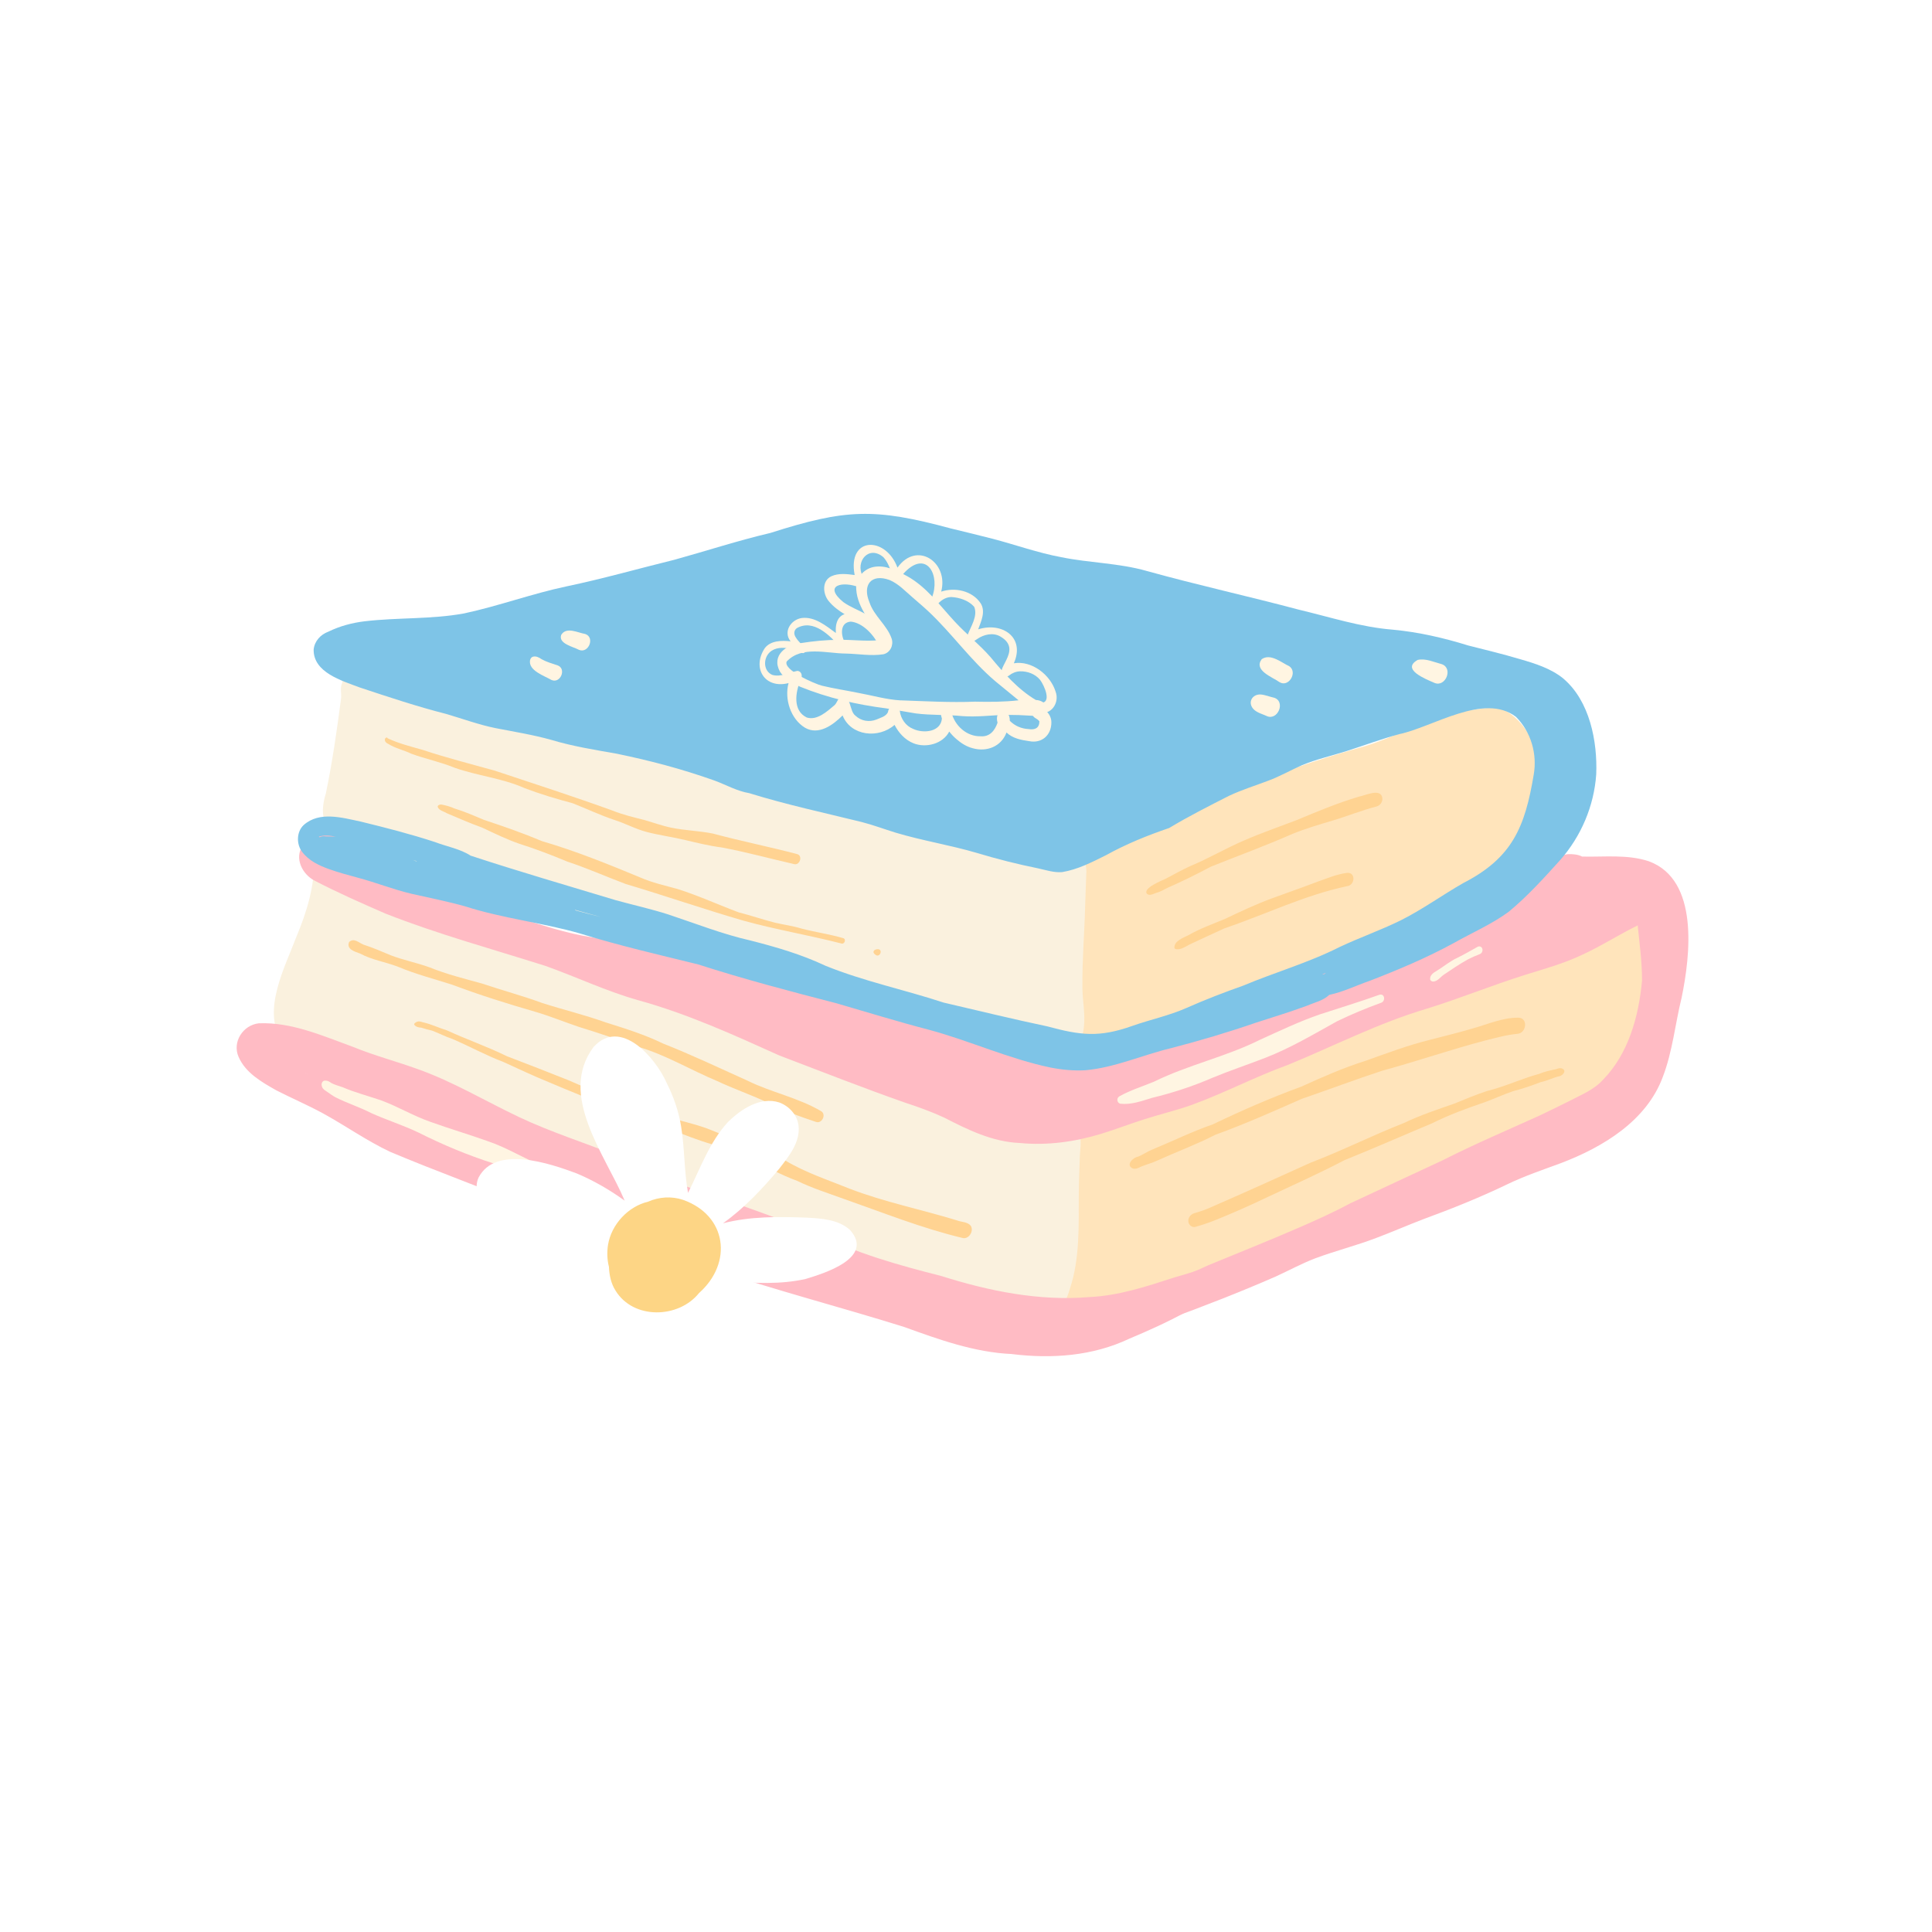 <svg xmlns="http://www.w3.org/2000/svg" xmlns:xlink="http://www.w3.org/1999/xlink" width="200" zoomAndPan="magnify" viewBox="0 0 150 150" height="200" preserveAspectRatio="xMidYMid meet" version="1.0"><defs><clipPath id="5eb560a3f1"><path d="M 19 64 L 131.973 64 L 131.973 105 L 19 105 Z M 19 64 " clip-rule="nonzero"/></clipPath><clipPath id="ac185a41ef"><path d="M 23 39.43 L 124 39.43 L 124 84 L 23 84 Z M 23 39.43 " clip-rule="nonzero"/></clipPath><clipPath id="bdee0ff698"><path d="M 37 80 L 67 80 L 67 110.68 L 37 110.68 Z M 37 80 " clip-rule="nonzero"/></clipPath></defs><rect x="-15" width="180" fill="#ffffff" y="-15" height="180" fill-opacity="1"/><rect x="-15" width="180" fill="#ffffff" y="-15" height="180" fill-opacity="1"/><path fill="#ffe4bb" d="M 126.602 70.137 C 128.422 71.398 127.703 74.27 127.695 76.168 C 127.52 78.402 127.77 80.777 126.859 82.875 C 126.32 84.031 125.383 84.934 124.383 85.703 C 123.309 86.523 122.207 87.324 121.043 88.012 C 118.457 89.41 115.848 90.766 113.27 92.188 C 110.051 93.797 106.551 94.738 103.195 96.023 C 101.152 96.789 99.215 97.793 97.215 98.648 C 95.461 99.375 93.629 99.871 91.828 100.461 C 89.285 101.309 86.578 102 83.883 101.652 C 82.328 101.516 82.258 100.141 82.387 98.887 C 82.445 98.211 82.52 97.539 82.617 96.867 C 83.074 94.219 83.496 91.531 83.25 88.848 C 82.695 85.02 83.266 81.168 83.102 77.324 C 82.879 74.289 82.965 71.246 82.973 68.207 C 82.676 68.277 82.266 68.383 82.059 68.074 C 81.988 67.973 81.969 67.836 82.027 67.734 C 82.195 67.336 82.648 67.301 83.012 67.184 C 82.988 66.125 84.477 65.32 85.125 66.336 C 86.609 65.832 87.934 64.977 89.348 64.316 C 91.629 63.32 93.934 62.363 96.195 61.316 C 99.137 60.035 102.234 59.008 105.293 58.129 C 108.438 57.324 111.246 55.398 114.516 55.086 C 115.289 54.996 116.113 54.773 116.844 55.148 C 118.922 56.34 119.762 59 119.934 61.266 C 119.996 62.469 119.555 63.48 119.301 64.477 C 119.18 66.066 120.043 67.582 119.816 69.184 C 121.324 69.094 122.805 69.441 124.289 69.652 C 125.066 69.762 125.91 69.719 126.605 70.141 Z M 126.602 70.137 " fill-opacity="1" fill-rule="nonzero"/><path fill="#faf1de" d="M 83.668 66.07 C 84.234 66.523 84.395 67.246 84.336 67.941 C 84.312 68.723 84.27 69.5 84.254 70.281 C 84.199 72.387 84.02 74.484 84.039 76.59 C 84.031 77.66 84.281 78.723 84.148 79.789 C 83.988 81.391 82.668 82.383 81.082 82.016 C 79.465 81.594 77.836 81.215 76.254 80.68 C 75.125 80.293 74.039 79.793 72.969 79.27 C 71 78.289 68.918 77.566 66.848 76.84 C 65.121 76.23 63.422 75.52 61.621 75.145 C 59.152 74.684 56.645 74.453 54.191 73.902 C 52.078 73.422 49.965 72.914 47.898 72.258 C 46.402 71.789 44.953 71.184 43.469 70.684 C 41.129 70.004 38.707 69.625 36.391 68.848 C 33.883 68.152 31.484 67.145 29.047 66.258 C 26.633 65.453 24.332 64.703 25.297 61.613 C 25.801 59.188 26.152 56.734 26.473 54.281 C 26.543 53.84 26.359 53.398 26.586 52.98 C 26.551 52.555 26.871 51.789 27.383 52.113 C 27.824 51.906 28.379 51.918 28.758 52.254 C 28.977 52.465 29.105 52.773 29.434 52.832 C 30.941 53.238 32.5 53.402 34.012 53.797 C 35.902 54.305 37.824 54.688 39.727 55.148 C 41.715 55.609 43.746 55.879 45.707 56.465 C 47.68 57.062 49.602 57.812 51.578 58.41 C 52.68 58.742 53.793 59.047 54.887 59.41 C 57.492 60.316 60.133 61.141 62.879 61.504 C 66.715 62.098 70.289 63.766 74.129 64.348 C 75.777 64.66 77.441 64.855 79.109 65.004 C 79.98 65.094 80.848 65.215 81.707 65.363 C 82.387 65.492 83.121 65.621 83.668 66.074 Z M 83.668 66.07 " fill-opacity="1" fill-rule="nonzero"/><path fill="#faf1de" d="M 83.801 87.922 C 84.012 88.621 83.828 89.371 83.828 90.094 C 83.809 90.625 83.793 91.156 83.773 91.688 C 83.703 94.188 83.906 96.734 83.316 99.188 C 82.789 101.215 81.871 103.812 79.262 103.066 C 75.207 102.16 71.332 100.602 67.332 99.484 C 63.449 98.406 59.52 97.469 55.766 95.965 C 53.602 95.145 51.367 94.52 49.262 93.535 C 47.637 92.805 46.027 92.027 44.363 91.379 C 42.953 90.812 41.477 90.445 40.027 89.988 C 36.504 88.914 33.348 86.957 30.004 85.445 C 27.535 84.176 23.48 82.953 21.824 80.73 C 20.348 78.387 22.145 75.035 23.012 72.73 C 23.812 70.824 24.434 68.809 24.387 66.723 C 24.391 66.609 24.418 66.473 24.516 66.402 C 24.98 66.129 25.309 67.328 25.355 67.645 C 25.953 67.191 26.539 67.344 27.188 67.566 C 27.742 67.738 28.293 67.934 28.84 68.125 C 30.184 68.59 31.52 69.082 32.836 69.621 C 35.633 70.805 38.52 71.785 41.406 72.734 C 45.188 73.891 48.844 75.402 52.625 76.547 C 54.293 77.102 55.914 77.781 57.559 78.406 C 59.188 79.039 60.863 79.562 62.453 80.285 C 64.809 81.371 66.875 82.977 69.188 84.137 C 70.891 84.953 72.656 85.613 74.449 86.199 C 76.449 86.734 78.461 87.426 80.547 87.488 C 81.082 87.473 81.617 87.445 82.137 87.301 C 82.754 87.059 83.566 87.238 83.801 87.922 Z M 83.801 87.922 " fill-opacity="1" fill-rule="nonzero"/><path fill="#ffd392" d="M 61.664 67.09 C 59.789 66.664 57.93 66.152 56.039 65.797 C 55.082 65.676 54.145 65.445 53.211 65.223 C 52.227 64.984 51.219 64.855 50.242 64.602 C 49.359 64.379 48.559 63.93 47.691 63.656 C 46.59 63.289 45.539 62.789 44.461 62.363 C 43.195 62.027 41.938 61.652 40.715 61.184 C 38.984 60.414 37.066 60.234 35.285 59.605 C 34.199 59.156 33.039 58.926 31.938 58.52 C 31.352 58.234 30.688 58.102 30.141 57.754 C 29.973 57.691 29.797 57.496 29.918 57.316 C 29.949 57.266 30.09 57.223 30.086 57.316 C 30.957 57.727 31.887 57.957 32.812 58.219 C 34.66 58.836 36.547 59.312 38.422 59.836 C 41.469 60.848 44.52 61.836 47.535 62.926 C 48.344 63.25 49.184 63.453 50.027 63.664 C 50.723 63.863 51.41 64.117 52.121 64.262 C 53.184 64.48 54.273 64.504 55.336 64.715 C 57.504 65.297 59.707 65.738 61.879 66.309 C 62.348 66.422 62.113 67.191 61.664 67.094 Z M 61.664 67.09 " fill-opacity="1" fill-rule="nonzero"/><path fill="#ffd392" d="M 65.344 73.258 C 62.824 72.609 60.258 72.18 57.75 71.488 C 54.68 70.602 51.637 69.543 48.59 68.637 C 47.066 68.066 45.582 67.402 44.035 66.891 C 42.812 66.379 41.574 65.906 40.305 65.504 C 39.328 65.164 38.398 64.711 37.465 64.27 C 36.527 63.922 35.609 63.539 34.695 63.141 C 34.457 62.988 34.102 62.941 33.988 62.66 C 33.945 62.516 34.141 62.461 34.254 62.461 C 34.609 62.523 34.965 62.625 35.293 62.773 C 36.078 63.008 36.824 63.34 37.578 63.656 C 39.102 64.16 40.609 64.688 42.09 65.309 C 44.695 66.07 47.211 67.09 49.715 68.129 C 50.656 68.543 51.637 68.75 52.609 69.023 C 54.23 69.535 55.777 70.25 57.367 70.84 C 58.309 71.078 59.227 71.398 60.168 71.637 C 60.855 71.797 61.555 71.887 62.23 72.094 C 63.297 72.375 64.398 72.523 65.461 72.836 C 65.711 72.898 65.59 73.312 65.344 73.258 Z M 65.344 73.258 " fill-opacity="1" fill-rule="nonzero"/><path fill="#ffd392" d="M 68.027 74.164 C 67.66 73.965 67.816 73.68 68.188 73.695 C 68.547 73.742 68.336 74.312 68.027 74.164 Z M 68.027 74.164 " fill-opacity="1" fill-rule="nonzero"/><path fill="#ffd392" d="M 89.051 69.395 C 88.695 68.961 90.215 68.363 90.5 68.227 C 91.145 67.879 91.789 67.527 92.457 67.223 C 93.852 66.641 95.152 65.871 96.543 65.273 C 97.895 64.68 99.289 64.203 100.664 63.676 C 102.254 63.012 103.844 62.348 105.5 61.852 C 106 61.766 107.195 61.164 107.32 61.941 C 107.367 62.238 107.164 62.551 106.867 62.617 C 105.723 62.91 104.625 63.363 103.492 63.699 C 102.438 64.016 101.379 64.32 100.359 64.738 C 98.266 65.66 96.121 66.441 94 67.293 C 92.906 67.875 91.797 68.426 90.664 68.922 C 90.363 69.074 90.07 69.25 89.742 69.332 C 89.52 69.41 89.27 69.57 89.047 69.395 Z M 89.051 69.395 " fill-opacity="1" fill-rule="nonzero"/><path fill="#ffd392" d="M 91.289 73.691 C 91.242 73.676 91.195 73.648 91.184 73.598 C 91.133 73.059 91.883 72.805 92.277 72.605 C 93.18 72.082 94.164 71.742 95.125 71.336 C 96.289 70.781 97.461 70.23 98.672 69.777 C 99.883 69.328 101.102 68.91 102.309 68.449 C 103.066 68.184 103.816 67.859 104.621 67.766 C 105.289 67.75 105.184 68.746 104.586 68.801 C 101.293 69.5 98.238 71 95.062 72.078 C 94.156 72.484 93.262 72.918 92.359 73.328 C 92.031 73.504 91.676 73.758 91.289 73.691 Z M 91.289 73.691 " fill-opacity="1" fill-rule="nonzero"/><path fill="#ffd392" d="M 87.895 90.695 C 87.398 90.414 87.996 89.848 88.367 89.801 C 88.75 89.645 89.086 89.398 89.473 89.246 C 91.039 88.602 92.555 87.848 94.16 87.297 C 96.414 86.215 98.703 85.215 101.051 84.359 C 102.668 83.621 104.293 82.906 105.988 82.371 C 107.645 81.785 109.285 81.16 110.992 80.738 C 112.078 80.457 113.172 80.191 114.25 79.875 C 115.441 79.551 116.602 79.012 117.852 79.012 C 118.66 78.988 118.535 80.215 117.812 80.266 C 116.961 80.344 116.129 80.582 115.297 80.789 C 112.598 81.496 110.012 82.398 107.332 83.125 C 105.273 83.797 103.148 84.602 101.062 85.316 C 98.852 86.293 96.648 87.273 94.371 88.098 C 92.895 88.855 91.344 89.426 89.836 90.113 C 89.434 90.305 88.992 90.406 88.582 90.582 C 88.375 90.691 88.125 90.812 87.895 90.695 Z M 87.895 90.695 " fill-opacity="1" fill-rule="nonzero"/><path fill="#ffd392" d="M 92.266 94.867 C 92.211 94.508 92.492 94.223 92.828 94.164 C 93.207 94.051 93.582 93.922 93.945 93.762 C 96.574 92.613 99.137 91.465 101.738 90.277 C 104.199 89.34 106.551 88.148 109.004 87.188 C 110.266 86.582 111.594 86.141 112.914 85.684 C 113.746 85.34 114.578 84.996 115.434 84.711 C 116.883 84.352 118.094 83.758 119.5 83.375 C 119.93 83.191 120.387 83.102 120.84 83 C 121 82.945 121.164 82.891 121.32 82.98 C 121.633 83.141 121.34 83.48 121.105 83.547 C 120.602 83.656 120.141 83.91 119.633 84.012 C 118.918 84.285 118.195 84.535 117.453 84.727 C 116.707 84.98 115.996 85.316 115.258 85.582 C 113.855 86.059 112.496 86.559 111.18 87.215 C 108.918 88.16 106.676 89.152 104.402 90.066 C 102.465 91.082 100.469 91.973 98.492 92.902 C 97.098 93.57 95.688 94.199 94.254 94.77 C 93.781 94.957 93.297 95.117 92.809 95.254 C 92.559 95.324 92.301 95.121 92.266 94.863 Z M 92.266 94.867 " fill-opacity="1" fill-rule="nonzero"/><path fill="#ffd392" d="M 63.352 87.105 C 62.023 86.668 60.715 86.176 59.465 85.543 C 58.227 84.969 56.934 84.523 55.699 83.941 C 53.621 83.078 51.691 81.895 49.52 81.266 C 48.016 80.73 46.504 80.203 44.973 79.738 C 43.828 79.359 42.715 78.891 41.559 78.555 C 39.379 77.926 37.207 77.242 35.086 76.445 C 33.672 75.992 32.258 75.633 30.895 75.055 C 29.914 74.68 28.871 74.527 27.941 74.027 C 27.539 73.879 26.875 73.699 27.105 73.137 C 27.488 72.789 27.859 73.199 28.23 73.344 C 28.949 73.574 29.633 73.875 30.328 74.164 C 31.32 74.547 32.371 74.746 33.371 75.113 C 34.691 75.648 36.062 75.984 37.426 76.363 C 38.98 76.891 40.562 77.305 42.102 77.875 C 43.738 78.398 45.406 78.797 47.023 79.379 C 48.523 79.848 50.066 80.332 51.469 81.016 C 53.699 81.895 55.863 82.926 58.051 83.91 C 59.898 84.82 61.973 85.223 63.75 86.27 C 64.18 86.52 63.816 87.273 63.352 87.105 Z M 63.352 87.105 " fill-opacity="1" fill-rule="nonzero"/><path fill="#ffd392" d="M 74.738 96.117 C 71.578 95.363 68.555 94.148 65.492 93.074 C 64.289 92.637 63.062 92.25 61.914 91.691 C 60.656 91.234 59.453 90.562 58.266 89.98 C 57.293 89.523 56.277 89.168 55.258 88.836 C 54.184 88.527 53.152 88.105 52.105 87.715 C 50.586 87.184 49.055 86.703 47.559 86.102 C 45.914 85.355 44.227 84.719 42.57 84.004 C 41.391 83.527 40.246 82.98 39.09 82.453 C 37.73 81.941 36.453 81.234 35.125 80.664 C 34.582 80.488 34.066 80.211 33.543 80.016 C 33.258 79.957 32.977 79.875 32.699 79.785 C 32.496 79.777 32.285 79.727 32.16 79.555 C 32.133 79.441 32.301 79.363 32.391 79.324 C 32.527 79.273 32.684 79.324 32.82 79.367 C 33.473 79.508 34.07 79.805 34.703 80 C 36.242 80.707 37.844 81.262 39.363 82.008 C 40.957 82.621 42.555 83.234 44.141 83.871 C 46.309 84.848 48.586 85.559 50.816 86.375 C 52.16 86.891 53.586 87.137 54.938 87.629 C 55.781 87.945 56.598 88.348 57.434 88.688 C 58.59 89.191 59.82 89.523 60.949 90.09 C 62.527 91.039 64.285 91.609 65.984 92.297 C 68.676 93.332 71.516 93.898 74.27 94.742 C 74.629 94.891 75.102 94.848 75.363 95.16 C 75.633 95.57 75.23 96.23 74.738 96.121 Z M 74.738 96.117 " fill-opacity="1" fill-rule="nonzero"/><g clip-path="url(#5eb560a3f1)"><path fill="#ffbbc4" d="M 128.031 66.875 C 131.93 68.324 131.238 74.188 130.559 77.465 C 130.055 79.512 129.859 81.641 129.098 83.617 C 127.832 87.031 124.453 89.059 121.211 90.297 C 119.809 90.816 118.387 91.293 117.039 91.941 C 114.91 92.969 112.715 93.848 110.5 94.66 C 109.285 95.125 108.094 95.645 106.875 96.105 C 105.301 96.711 103.656 97.117 102.078 97.711 C 101.039 98.113 100.059 98.648 99.047 99.109 C 96.281 100.32 93.465 101.414 90.629 102.449 C 87.027 103.902 86.074 104.242 82.086 104.031 C 79.875 103.973 77.641 103.918 75.477 103.406 C 73.969 103.02 72.508 102.449 71.02 101.988 C 69.457 101.484 67.895 100.996 66.371 100.402 C 64.219 99.602 61.992 98.996 59.906 98.031 C 57.367 96.887 54.625 96.344 52 95.434 C 50.902 95.043 49.801 94.664 48.68 94.355 C 46.426 93.73 44.094 93.41 41.898 92.59 C 40.91 92.23 39.949 91.809 38.984 91.395 C 36.816 90.555 34.77 89.477 32.77 88.305 C 30.164 86.926 27.555 85.555 25.004 84.078 C 24.594 83.824 24.195 83.551 23.762 83.332 C 22.793 83.113 21.805 83.035 20.828 82.859 C 20.449 82.789 20.035 82.645 19.82 82.305 C 19.598 81.965 19.633 81.512 19.852 81.18 C 20.516 80.105 23.258 81.211 24.289 81.406 C 27.473 82.297 30.566 83.555 33.527 85.02 C 34.949 85.789 36.352 86.59 37.82 87.27 C 40.809 88.637 44.012 89.434 47.078 90.605 C 48.926 91.309 50.703 92.176 52.578 92.812 C 55.852 93.965 59.098 94.559 62.273 95.906 C 64.719 96.883 67.109 98.02 69.656 98.719 C 71.582 99.254 73.539 99.645 75.457 100.211 C 77.73 100.809 80.039 101.48 82.406 101.461 C 84.066 101.375 85.668 100.906 87.277 100.531 C 89.613 100.027 91.684 99.223 93.812 98.234 C 96.156 97.266 98.516 96.328 100.84 95.316 C 102.18 94.734 103.512 94.137 104.797 93.445 C 107.227 92.305 109.605 91.207 112.031 90.074 C 114.469 88.832 116.984 87.77 119.469 86.641 C 120.266 86.266 121.055 85.879 121.84 85.484 C 122.746 85.004 123.742 84.625 124.441 83.848 C 126.441 81.816 127.234 78.895 127.488 76.125 C 127.484 74.566 127.285 73.242 127.152 71.848 C 125.691 72.562 124.32 73.453 122.84 74.129 C 121.414 74.809 119.879 75.234 118.375 75.699 C 115.812 76.508 113.324 77.527 110.758 78.32 C 107.016 79.43 103.578 81.207 100.02 82.668 C 97.48 83.586 95.082 84.852 92.547 85.777 C 91.355 86.207 90.121 86.492 88.914 86.879 C 87.766 87.238 86.641 87.68 85.488 88.031 C 83.453 88.652 81.305 88.949 79.18 88.742 C 77.059 88.656 75.148 87.719 73.297 86.766 C 72.293 86.301 71.25 85.93 70.199 85.586 C 66.945 84.441 63.73 83.172 60.504 81.945 C 56.93 80.332 53.336 78.699 49.547 77.656 C 47.086 76.961 44.773 75.859 42.371 75 C 38.215 73.68 33.988 72.531 29.926 70.93 C 28.07 70.121 26.215 69.305 24.422 68.371 C 23.473 67.887 22.828 66.617 23.504 65.66 C 24.25 64.605 25.75 64.75 26.848 65.07 C 27.402 65.223 27.93 65.445 28.371 65.812 C 30.934 66.629 33.52 67.375 36.086 68.195 C 36.902 68.52 36.777 69.59 36.219 70.043 C 37.488 70.453 38.785 70.785 40.059 71.191 C 42.008 71.805 43.949 72.465 45.973 72.777 C 48.344 73.148 50.652 73.809 53 74.297 C 54.336 74.539 55.695 74.637 57.012 74.973 C 58.609 75.352 60.133 75.957 61.637 76.594 C 63.301 77.289 65.051 77.703 66.789 78.141 C 68.527 78.594 70.258 79.07 72.031 79.367 C 75.145 80.008 78.254 80.695 81.316 81.543 C 82.633 81.855 83.895 82.48 85.27 82.477 C 89.477 82.316 92.973 79.59 96.824 78.203 C 99.168 77.238 101.367 75.961 103.75 75.094 C 104.59 74.785 105.434 74.492 106.266 74.164 C 109.121 73.047 111.777 71.488 114.613 70.32 C 116.316 69.508 117.926 68.508 119.465 67.418 C 119.742 67.219 120.031 67.02 120.336 66.84 C 120.328 66.84 120.324 66.836 120.32 66.832 C 120.168 66.785 119.918 66.656 120.031 66.469 C 120.137 66.316 120.293 66.324 120.461 66.344 C 120.77 66.355 121.078 66.348 121.387 66.379 L 121.402 66.383 C 121.512 66.355 121.617 66.332 121.727 66.316 C 122.094 66.305 122.508 66.332 122.836 66.504 C 124.582 66.547 126.355 66.316 128.035 66.875 Z M 128.031 66.875 " fill-opacity="1" fill-rule="nonzero"/></g><path fill="#ffbbc4" d="M 78.59 105.129 C 75.664 105.004 72.902 104.004 70.172 103.016 C 65.234 101.473 60.215 100.18 55.309 98.523 C 50.551 97.199 45.965 95.371 41.285 93.809 C 37.648 92.285 33.93 90.965 30.297 89.43 C 28.473 88.574 26.832 87.402 25.07 86.438 C 23.891 85.797 22.648 85.266 21.457 84.656 C 20.324 84.016 19.066 83.305 18.523 82.055 C 18.016 80.902 18.863 79.582 20.098 79.449 C 22.641 79.344 25.09 80.438 27.441 81.293 C 29.066 81.957 30.766 82.402 32.418 83 C 35.168 83.973 37.68 85.488 40.309 86.734 C 42.777 87.902 45.387 88.719 47.914 89.73 C 50.156 90.711 52.316 91.887 54.668 92.578 C 57.633 93.598 60.586 94.648 63.492 95.816 C 66.535 97.32 69.785 98.234 73.062 99.062 C 76.793 100.242 80.672 101.031 84.602 100.703 C 86.871 100.594 89.027 99.879 91.168 99.184 C 95.125 98.066 98.895 96.402 102.859 95.312 C 106.398 93.859 109.875 92.25 113.387 90.723 C 117.062 88.547 121.07 86.98 124.738 84.801 C 125.168 84.527 125.547 84.094 126.078 84.051 C 126.242 84.035 126.504 84.082 126.566 84.27 C 126.664 84.562 126.496 84.848 126.254 85.023 C 120.566 88.926 114.219 91.684 108.055 94.734 C 106.391 95.523 104.641 96.082 102.887 96.633 C 99.527 97.992 96.141 99.258 92.742 100.508 C 93.074 101.078 92.613 101.691 92.055 101.875 C 90.637 102.652 89.156 103.316 87.668 103.941 C 84.828 105.285 81.672 105.508 78.59 105.133 Z M 83.629 102.98 C 84.746 102.871 85.793 102.418 86.832 102.004 C 83.984 102.602 81.043 103.117 78.164 102.434 C 75.359 101.801 72.547 101.191 69.832 100.227 C 67.027 99.152 64.242 98.289 61.441 97.312 C 56.363 95.27 51.191 93.465 46.055 91.574 C 41.445 89.465 37 87.125 32.191 85.508 C 28.539 83.961 24.926 82.234 20.98 81.57 C 23.977 84.047 27.66 85.508 31.203 87.012 C 35.012 88.863 38.746 90.895 42.852 92.051 C 48.145 94.035 53.508 95.871 58.973 97.324 C 63.773 98.754 68.449 100.637 73.379 101.605 C 76.758 102.309 80.148 103.254 83.629 102.98 Z M 83.629 102.98 " fill-opacity="1" fill-rule="nonzero"/><path fill="#ffbbc4" d="M 31.609 87.305 C 31.129 87.137 30.645 86.973 30.16 86.812 C 29.5 86.926 28.871 86.613 28.262 86.398 C 26.484 85.746 24.766 84.926 23.141 83.945 C 22.828 83.734 22.555 83.457 22.297 83.184 C 22.148 82.965 22.492 82.762 22.66 82.902 C 23.523 83.234 24.402 83.539 25.262 83.891 C 26.016 83.07 26.988 83.922 27.801 84.168 C 28.484 84.414 29.152 84.707 29.832 84.957 C 30.191 85.094 30.594 85.18 30.828 85.508 C 31.305 85.707 31.781 85.906 32.262 86.098 C 33.172 86.539 32.434 87.621 31.605 87.305 Z M 31.609 87.305 " fill-opacity="1" fill-rule="nonzero"/><g clip-path="url(#ac185a41ef)"><path fill="#7ec4e7" d="M 26.074 64.961 C 25.617 64.871 25.156 64.82 24.75 64.961 C 24.77 64.977 24.789 64.992 24.805 65.004 C 24.945 64.93 25.129 64.91 25.289 64.938 C 25.551 64.945 25.812 64.945 26.074 64.961 Z M 32.367 66.863 C 32.262 66.832 32.16 66.797 32.055 66.766 C 32.145 66.801 32.234 66.836 32.324 66.875 C 32.336 66.871 32.352 66.867 32.367 66.863 Z M 46.645 71.195 C 45.98 71.008 45.316 70.824 44.652 70.641 C 44.656 70.652 44.656 70.664 44.66 70.676 C 45.32 70.855 45.98 71.031 46.645 71.195 Z M 102.801 75.637 C 102.852 75.605 102.898 75.57 102.945 75.535 C 102.848 75.566 102.75 75.602 102.652 75.637 C 102.672 75.637 102.691 75.637 102.707 75.637 C 102.738 75.637 102.77 75.637 102.801 75.637 Z M 121.371 52.68 C 123.422 54.41 124.035 57.555 123.93 60.121 C 123.762 62.57 122.758 64.93 121.137 66.77 C 119.871 68.172 118.59 69.59 117.133 70.793 C 115.812 71.762 114.293 72.414 112.875 73.215 C 110.773 74.363 108.566 75.293 106.34 76.152 C 105.297 76.512 104.281 77.016 103.203 77.242 C 102.738 77.691 102.074 77.824 101.492 78.078 C 100.129 78.578 98.82 78.977 97.527 79.395 C 95.359 80.145 93.156 80.797 90.934 81.375 C 88.703 81.906 86.562 82.891 84.266 83.094 C 83.355 83.145 82.453 83.059 81.559 82.883 C 78.375 82.223 75.238 80.789 72.145 79.957 C 69.719 79.328 67.324 78.582 64.918 77.887 C 61.332 76.961 57.738 76.016 54.211 74.879 C 51.145 74.121 48.059 73.418 45.039 72.477 C 42.094 71.629 39.031 71.309 36.109 70.367 C 34.738 69.984 33.348 69.711 31.961 69.395 C 30.539 69.062 29.184 68.516 27.77 68.141 C 27.02 67.938 26.273 67.738 25.543 67.477 C 24.75 67.191 23.965 66.82 23.449 66.129 C 23.004 65.535 23.016 64.578 23.578 64.055 C 24.805 62.961 26.574 63.488 28.012 63.789 C 29.945 64.262 31.871 64.754 33.766 65.375 C 34.684 65.727 35.711 65.898 36.543 66.434 C 40.27 67.66 44.047 68.754 47.805 69.891 C 49.168 70.266 50.551 70.57 51.902 71.004 C 54.02 71.707 56.098 72.531 58.277 73.023 C 60.312 73.543 62.211 74.098 64.098 74.984 C 67.066 76.188 70.223 76.84 73.262 77.84 C 75.945 78.465 78.621 79.121 81.316 79.688 C 83.887 80.383 85.332 80.566 87.898 79.656 C 89.301 79.16 90.758 78.859 92.125 78.254 C 93.562 77.617 95.031 77.051 96.516 76.527 C 98.996 75.484 101.598 74.746 104.004 73.527 C 105.562 72.793 107.188 72.223 108.734 71.465 C 110.43 70.617 111.965 69.5 113.605 68.562 C 117.418 66.605 118.398 64.219 119.078 60.141 C 119.359 58.527 118.863 56.82 117.699 55.656 C 115.227 53.762 111.285 56.434 108.652 56.996 C 107.262 57.367 105.918 57.875 104.551 58.312 C 103.402 58.676 102.223 58.941 101.105 59.402 C 100.219 59.789 99.379 60.277 98.469 60.613 C 97.449 61 96.402 61.324 95.41 61.793 C 93.852 62.586 92.277 63.379 90.777 64.285 C 89.094 64.859 87.438 65.527 85.875 66.395 C 84.785 66.938 83.672 67.512 82.461 67.711 C 81.82 67.762 81.195 67.547 80.574 67.414 C 78.977 67.09 77.398 66.691 75.836 66.219 C 73.762 65.609 71.613 65.27 69.539 64.648 C 68.656 64.375 67.793 64.051 66.898 63.82 C 63.984 63.102 61.047 62.473 58.176 61.582 C 57.215 61.422 56.363 60.926 55.453 60.594 C 52.918 59.695 50.496 59.059 47.898 58.52 C 46.195 58.219 44.484 57.949 42.82 57.449 C 41.387 57.047 39.914 56.812 38.453 56.527 C 37.16 56.262 35.918 55.805 34.656 55.434 C 32.379 54.855 30.156 54.113 27.93 53.375 C 26.539 52.848 24.32 52.211 24.352 50.43 C 24.418 49.777 24.891 49.262 25.492 49.043 C 26.375 48.613 27.328 48.355 28.301 48.238 C 30.871 47.934 33.48 48.094 36.035 47.625 C 38.715 47.051 41.297 46.094 43.98 45.527 C 46.801 44.938 49.574 44.145 52.371 43.457 C 54.852 42.77 57.301 41.969 59.809 41.379 C 65.652 39.512 67.895 39.426 73.816 41.027 C 74.898 41.289 75.98 41.551 77.059 41.828 C 78.84 42.293 80.574 42.922 82.387 43.258 C 84.598 43.711 86.879 43.711 89.055 44.336 C 92.965 45.422 96.93 46.293 100.848 47.336 C 103.266 47.91 105.641 48.691 108.133 48.887 C 110.129 49.074 112.074 49.52 113.984 50.113 C 115.324 50.453 116.676 50.777 118 51.172 C 119.18 51.512 120.41 51.895 121.375 52.68 Z M 121.371 52.68 " fill-opacity="1" fill-rule="nonzero"/></g><path fill="#fff5e2" d="M 74.711 55.598 C 73.516 55.477 72.305 55.543 71.113 55.391 C 70.336 55.27 69.566 55.125 68.793 54.996 C 66.508 54.707 64.246 54.18 62.109 53.312 C 61.531 53.031 60.906 52.703 60.555 52.145 C 59.867 50.891 61.039 50.035 62.199 49.926 C 63.156 49.777 64.125 49.68 65.094 49.676 C 66.141 49.652 67.195 49.812 68.238 49.703 C 67.75 48.355 66.578 47.262 66.48 45.777 C 66.395 44.949 67.012 44.191 67.812 44.023 C 68.738 43.832 69.648 44.312 70.441 44.738 C 71.961 45.586 72.992 47.043 74.156 48.293 C 75.031 49.234 76.043 50.039 76.891 51.004 C 77.926 52.25 79.027 53.52 80.426 54.348 C 80.828 54.352 81.324 54.637 81.324 55.082 C 81.227 55.633 80.566 55.641 80.125 55.57 C 79.434 55.523 78.746 55.5 78.055 55.5 C 76.941 55.535 75.828 55.684 74.707 55.598 Z M 69.938 54.375 C 71.859 54.441 73.773 54.555 75.695 54.477 C 76.828 54.504 77.957 54.5 79.082 54.371 C 78.484 53.879 77.883 53.387 77.285 52.898 C 75.359 51.27 73.906 49.172 72.066 47.453 C 71.68 47.09 71.277 46.758 70.879 46.406 C 70.301 45.918 69.773 45.328 69.062 45.031 C 67.641 44.516 66.938 45.414 67.504 46.762 C 67.859 47.84 68.879 48.535 69.234 49.602 C 69.387 50.105 69.113 50.676 68.586 50.797 C 67.629 50.949 66.641 50.762 65.676 50.742 C 64.172 50.734 62.254 50.113 61.078 51.359 C 61.082 51.352 61.086 51.344 61.09 51.336 C 61.094 51.332 61.098 51.328 61.102 51.316 C 60.668 51.98 63.312 53.121 63.82 53.238 C 64.738 53.461 65.676 53.598 66.602 53.789 C 67.711 53.988 68.805 54.316 69.938 54.379 Z M 69.938 54.375 " fill-opacity="1" fill-rule="nonzero"/><path fill="#fff5e2" d="M 75.512 58.09 C 75.031 57.965 74.613 57.695 74.242 57.371 C 74.043 57.199 73.859 57.004 73.699 56.797 C 73.207 57.754 71.895 58.094 70.93 57.711 C 70.27 57.449 69.773 56.902 69.453 56.281 C 68.223 57.363 66.066 57.16 65.418 55.547 C 64.676 56.289 63.555 57.113 62.5 56.5 C 61.383 55.824 60.891 54.273 61.223 53.035 C 59.371 53.512 58.355 51.852 59.383 50.316 C 59.84 49.723 60.703 49.719 61.383 49.793 C 60.777 49.047 61.418 48.086 62.27 47.98 C 63.273 47.871 64.133 48.59 64.895 49.145 C 64.766 47.355 66.18 47.301 67.344 48.203 C 67.895 48.582 68.207 49.18 68.484 49.77 C 68.688 50.039 68.586 50.578 68.246 50.137 C 67.867 49.32 66.992 48.348 66.051 48.262 C 65.156 48.332 65.281 49.426 65.652 49.973 C 65.73 50.215 65.457 50.449 65.254 50.258 C 65.254 50.258 65.254 50.262 65.254 50.262 C 64.438 49.352 63.176 48.035 61.867 48.766 C 61.621 48.949 61.621 49.246 61.785 49.488 C 61.977 49.805 62.262 50.043 62.508 50.309 C 62.594 50.449 62.547 50.66 62.379 50.707 C 62 50.715 61.656 50.441 61.289 50.363 C 60.781 50.238 60.16 50.27 59.762 50.641 C 59.242 51.129 59.258 52.105 59.969 52.402 C 60.637 52.582 61.277 52.211 61.914 52.086 C 62.297 52.137 62.312 52.555 62.145 52.824 C 61.75 53.762 61.539 55.176 62.637 55.707 C 63.438 55.961 64.234 55.223 64.801 54.742 C 64.996 54.555 65.027 54.242 65.289 54.121 C 66.109 53.91 65.918 55.211 66.418 55.566 C 66.855 55.984 67.492 56.086 68.051 55.863 C 68.363 55.723 68.789 55.629 68.941 55.289 C 69.02 54.703 69.68 54.641 69.859 55.195 C 69.934 55.809 70.324 56.367 70.902 56.594 C 71.684 56.957 73.031 56.848 73.129 55.793 C 73.055 55.535 72.953 55.191 73.18 54.98 C 73.453 54.734 73.816 55.023 73.875 55.324 C 74.129 56.344 75.055 57.188 76.129 57.164 C 76.836 57.223 77.234 56.734 77.449 56.113 C 77.145 55.016 78.414 54.848 78.402 55.965 C 78.797 56.363 79.305 56.578 79.863 56.605 C 80.34 56.684 80.695 56.539 80.699 56.004 C 80.613 55.891 80.496 55.812 80.371 55.742 C 80.031 55.551 80.023 54.93 80.434 54.82 C 80.695 54.762 80.91 54.973 81.109 55.109 C 81.422 55.336 81.629 55.688 81.629 56.078 C 81.637 57.066 80.891 57.742 79.906 57.543 C 79.273 57.453 78.621 57.328 78.145 56.871 C 77.734 57.969 76.602 58.402 75.512 58.09 Z M 75.512 58.09 " fill-opacity="1" fill-rule="nonzero"/><path fill="#fff5e2" d="M 80.621 55.289 C 80.238 55.164 80.266 54.496 80.719 54.555 C 81.742 54.676 81.07 53.191 80.746 52.777 C 80.367 52.324 79.773 52.105 79.191 52.121 C 78.879 52.133 78.586 52.254 78.344 52.445 C 78.266 52.504 78.184 52.551 78.086 52.539 C 76.836 52.164 79.594 50.512 77.652 49.41 C 77.09 49.09 76.387 49.258 75.875 49.609 C 75.695 49.73 75.461 49.914 75.246 49.766 C 75.086 49.656 75.043 49.438 75.137 49.27 C 75.387 48.613 75.93 47.824 75.637 47.113 C 75.207 46.621 74.504 46.391 73.863 46.352 C 73.387 46.355 72.973 46.66 72.695 47.031 C 72.578 47.18 72.348 47.141 72.246 46.992 C 72.098 46.781 72.203 46.562 72.355 46.391 C 73.023 44.711 71.984 42.676 70.27 44.402 C 70.09 44.578 69.961 44.785 69.883 45.023 C 69.688 45.336 69.273 45.059 69.289 44.77 C 69.152 44.246 68.957 43.672 68.594 43.266 C 67.465 42.293 66.371 43.586 66.984 44.75 C 67.09 44.934 67.328 45.035 67.344 45.27 C 67.387 45.688 66.992 45.84 66.684 45.594 C 65.477 45.105 63.844 45.406 65.48 46.75 C 66.016 47.133 66.637 47.355 67.211 47.676 C 67.41 47.773 67.609 47.91 67.68 48.133 C 67.863 48.59 67.352 48.66 67.078 48.477 C 66.109 47.977 65.043 47.527 64.336 46.664 C 63.875 46.098 63.805 45.09 64.551 44.738 C 65.113 44.484 65.762 44.566 66.355 44.645 C 65.781 41.641 68.773 41.613 69.68 44.07 C 71.18 41.965 73.676 43.652 73.074 45.934 C 74.148 45.578 75.48 45.863 76.133 46.832 C 76.543 47.469 76.18 48.227 75.945 48.863 C 77.797 48.27 79.613 49.473 78.715 51.496 C 80.109 51.266 81.551 52.387 81.957 53.699 C 82.285 54.57 81.586 55.602 80.625 55.289 Z M 80.621 55.289 " fill-opacity="1" fill-rule="nonzero"/><path fill="#fff5e2" d="M 42.832 52.801 C 42.27 52.469 41.016 52.074 41.152 51.266 C 41.176 51.137 41.266 51.004 41.406 50.98 C 41.648 50.926 41.867 51.059 42.062 51.188 C 42.445 51.398 42.871 51.52 43.285 51.656 C 44.004 51.91 43.516 53.09 42.828 52.797 Z M 42.832 52.801 " fill-opacity="1" fill-rule="nonzero"/><path fill="#fff5e2" d="M 44.949 50.453 C 44.508 50.207 43.34 49.984 43.57 49.297 C 43.969 48.633 44.852 49.125 45.438 49.223 C 46.219 49.488 45.688 50.766 44.949 50.453 Z M 44.949 50.453 " fill-opacity="1" fill-rule="nonzero"/><path fill="#fff5e2" d="M 99.328 52.953 C 98.773 52.559 97.316 52.051 97.957 51.18 C 98.645 50.707 99.473 51.434 100.105 51.73 C 100.773 52.199 100.043 53.414 99.328 52.953 Z M 99.328 52.953 " fill-opacity="1" fill-rule="nonzero"/><path fill="#fff5e2" d="M 98.363 55.598 C 98.008 55.434 97.59 55.34 97.316 55.051 C 96.855 54.551 97.207 53.898 97.863 53.918 C 98.227 53.945 98.574 54.098 98.926 54.172 C 99.832 54.469 99.211 55.969 98.359 55.598 Z M 98.363 55.598 " fill-opacity="1" fill-rule="nonzero"/><path fill="#fff5e2" d="M 111.363 53.016 C 110.719 52.734 108.746 51.973 110.074 51.234 C 110.695 51.098 111.336 51.41 111.938 51.566 C 112.852 51.883 112.227 53.391 111.363 53.016 Z M 111.363 53.016 " fill-opacity="1" fill-rule="nonzero"/><path fill="#fff5e2" d="M 86.98 85.695 C 86.711 85.617 86.668 85.258 86.91 85.117 C 87.758 84.645 88.691 84.355 89.59 83.984 C 92.266 82.668 95.176 82.051 97.82 80.73 C 99.367 80.031 100.898 79.293 102.504 78.746 C 104.043 78.246 105.59 77.773 107.117 77.227 C 107.527 77.133 107.586 77.75 107.215 77.859 C 106.059 78.281 104.914 78.754 103.805 79.293 C 101.977 80.305 100.18 81.379 98.227 82.133 C 96.871 82.66 95.488 83.117 94.141 83.676 C 92.617 84.336 91.043 84.852 89.426 85.242 C 88.637 85.484 87.816 85.789 86.98 85.691 Z M 86.98 85.695 " fill-opacity="1" fill-rule="nonzero"/><path fill="#fff5e2" d="M 111.035 76.031 C 111.004 75.723 111.289 75.52 111.527 75.387 C 112.078 75.051 112.574 74.625 113.168 74.355 C 113.691 74.094 114.195 73.809 114.703 73.52 C 114.77 73.48 114.844 73.465 114.918 73.488 C 115.188 73.57 115.145 73.98 114.902 74.074 C 114.586 74.195 114.266 74.332 113.973 74.484 C 113.32 74.844 112.707 75.266 112.09 75.68 C 111.824 75.859 111.625 76.188 111.281 76.207 C 111.172 76.207 111.055 76.152 111.035 76.031 Z M 111.035 76.031 " fill-opacity="1" fill-rule="nonzero"/><path fill="#fff5e2" d="M 47.188 93.555 C 46.539 93.199 45.91 92.805 45.219 92.531 C 44.488 92.277 43.742 92.09 43 91.887 C 41.418 91.426 39.871 90.855 38.309 90.328 C 36.316 89.688 34.383 88.883 32.512 87.941 C 31.309 87.363 30.031 86.965 28.812 86.414 C 27.922 85.957 26.957 85.652 26.066 85.203 C 25.832 85.082 25.625 84.918 25.406 84.773 C 25.254 84.664 25.066 84.57 25.004 84.383 C 24.91 84.16 25.004 83.867 25.289 83.898 C 25.457 83.898 25.594 83.996 25.727 84.086 C 26.004 84.238 26.316 84.305 26.609 84.414 C 27.586 84.836 28.613 85.094 29.617 85.441 C 30.91 85.922 32.098 86.641 33.402 87.094 C 34.887 87.633 36.398 88.07 37.883 88.605 C 39.414 89.117 40.777 90.008 42.277 90.586 C 43.176 90.91 44.098 91.148 44.98 91.512 C 45.852 91.906 46.684 92.383 47.52 92.848 C 47.914 93.047 47.598 93.742 47.191 93.555 Z M 47.188 93.555 " fill-opacity="1" fill-rule="nonzero"/><path fill="#fff5e2" d="M 49.871 94.129 C 49.887 93.77 50.184 93.402 50.562 93.402 C 50.922 93.402 51.156 93.723 51.141 94.062 C 51.121 94.426 50.828 94.789 50.445 94.789 C 50.09 94.789 49.855 94.473 49.871 94.129 Z M 49.871 94.129 " fill-opacity="1" fill-rule="nonzero"/><g clip-path="url(#bdee0ff698)"><path fill="#ffffff" d="M 60.5 85.594 C 61.266 85.875 61.895 86.559 61.996 87.383 C 62.152 88.68 61.242 89.777 60.5 90.738 C 59.199 92.297 57.789 93.793 56.133 94.977 C 58.23 94.434 60.422 94.457 62.57 94.535 C 63.75 94.598 65.094 94.664 66.008 95.508 C 67.883 97.641 64.07 98.844 62.535 99.301 C 60.609 99.734 58.609 99.629 56.656 99.465 C 58.41 100.488 61.23 102.035 61.984 103.98 C 62.707 106.145 60.656 107.461 58.695 107.105 C 56.48 106.762 54.66 105.215 53.34 103.473 C 53.359 105.422 53.445 107.586 52.402 109.277 C 51.281 110.68 49.145 110.066 48.484 108.527 C 47.094 106.102 48.367 103.406 49.246 101.066 C 48.105 101.676 46.953 102.277 45.723 102.676 C 44.004 103.121 40.672 104.219 39.352 102.617 C 38.695 101.766 39.348 100.695 39.934 99.992 C 41.523 98.227 43.941 97.496 46.211 97.105 C 43.371 96.449 39.977 96.039 37.832 93.887 C 37.227 93.254 36.754 92.293 37.156 91.426 C 38.473 88.891 42.699 90.328 44.77 91.102 C 46.09 91.656 47.336 92.379 48.5 93.219 C 47.008 89.68 43.281 85.016 46.094 81.277 C 48.188 78.988 50.902 82.117 51.77 84.098 C 52.297 85.152 52.688 86.273 52.879 87.438 C 53.16 89.148 53.113 90.906 53.418 92.613 C 54.363 90.742 55.078 88.676 56.52 87.113 C 57.531 86.117 59.027 85.121 60.5 85.594 Z M 60.5 85.594 " fill-opacity="1" fill-rule="nonzero"/></g><path fill="#fdd585" d="M 47.207 96.648 C 47.469 95.062 48.766 93.668 50.32 93.297 C 51.168 92.922 52.137 92.859 53.02 93.152 C 56.449 94.359 56.91 98.051 54.273 100.391 C 52.684 102.379 49.18 102.465 47.793 100.207 C 47.438 99.656 47.305 98.996 47.277 98.352 C 47.137 97.801 47.117 97.211 47.207 96.648 Z M 47.207 96.648 " fill-opacity="1" fill-rule="nonzero"/></svg>